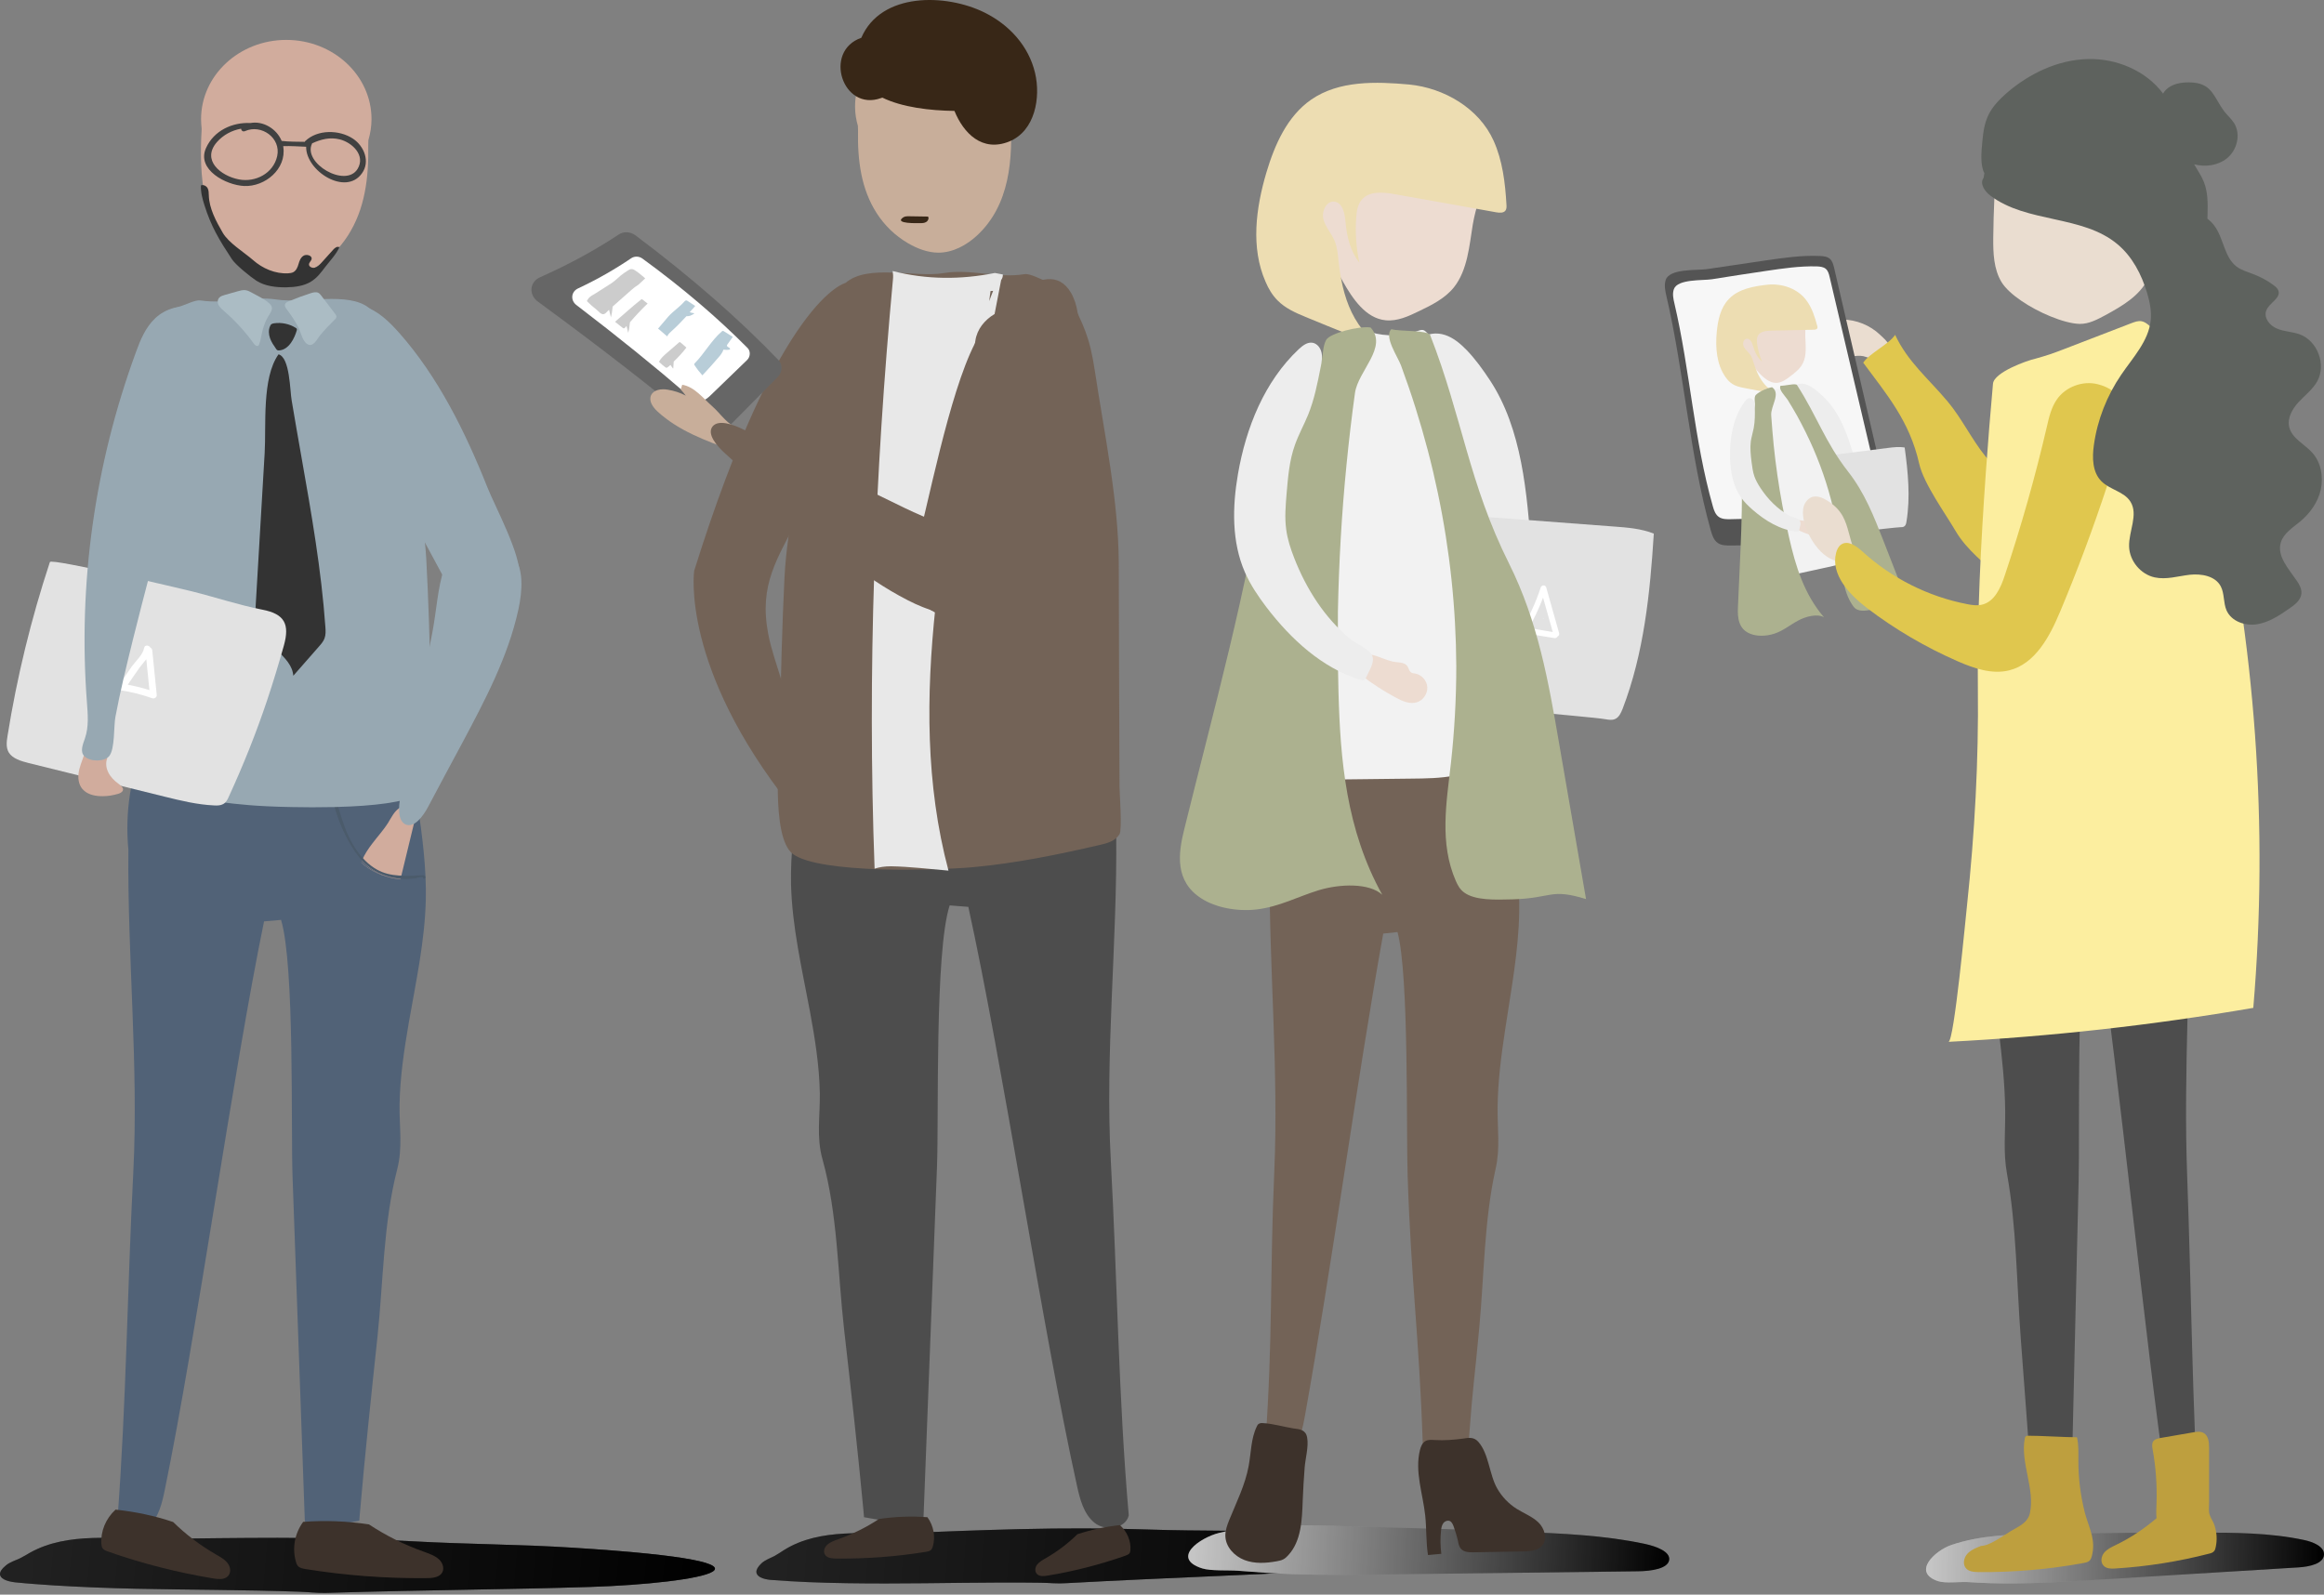<svg width="596" height="409" viewBox="0 0 596 409" fill="none" xmlns="http://www.w3.org/2000/svg">
<rect x="0" y="0" width="596" height="409" fill="#808080" stroke="none"/>
<path d="M1.005 405.072C1.77 405.493 2.88 405.722 3.799 405.837C7.167 406.182 10.535 406.411 13.941 406.641C20.869 407.062 27.835 407.33 34.801 407.483C48.733 407.789 62.703 407.751 76.634 408.249C78.931 408.325 81.189 408.593 83.447 408.555C112.612 407.713 129.491 407.713 151.422 407.024C179.209 406.143 208.68 400.823 146.829 396.958C133.625 396.116 119.655 396.077 106.412 395.35C94.7 394.699 82.95 394.432 71.199 394.432C60.98 394.432 50.761 394.585 40.542 394.699C29.863 394.853 17.501 392.747 7.664 398.259C6.784 398.757 5.942 399.292 5.062 399.713C3.837 400.288 2.536 400.632 1.464 401.551C-0.641 403.273 -0.182 404.421 1.005 405.072Z" fill="url(#paint0_linear_502_38)"/>
<path opacity="0.56" d="M1.005 405.072C1.77 405.493 2.88 405.723 3.799 405.838C7.167 406.182 10.535 406.412 13.941 406.641C20.869 407.062 27.835 407.33 34.801 407.483C48.733 407.789 62.703 407.751 76.634 408.249C78.931 408.325 81.189 408.593 83.447 408.555C112.612 407.713 129.491 407.713 151.422 407.024C179.209 406.144 208.68 400.824 146.829 396.958C133.625 396.116 119.655 396.078 106.412 395.35C94.7 394.7 82.95 394.432 71.199 394.432C60.98 394.432 50.761 394.585 40.542 394.7C29.863 394.853 17.501 392.748 7.664 398.259C6.784 398.757 5.942 399.293 5.062 399.714C3.837 400.288 2.536 400.632 1.464 401.551C-0.641 403.273 -0.182 404.421 1.005 405.072Z" fill="url(#paint1_linear_502_38)"/>
<path d="M34.189 300.544C35.566 273.255 32.658 245.43 32.926 217.949C32.007 208.419 33.5 198.735 37.251 189.779C37.48 189.205 37.748 188.669 38.208 188.248C39.662 186.909 42.111 187.636 44.025 188.325C62.435 195.061 84.136 193.453 100.901 183.961C104.23 188.439 105.149 193.913 105.991 199.233C107.331 207.806 108.747 216.38 109.129 224.991V225.03C109.206 226.867 109.244 228.742 109.206 230.579C108.976 241.334 106.642 251.898 104.804 262.5C103.618 269.389 102.585 276.355 102.47 283.359C102.393 289.1 103.312 294.306 101.857 299.932C98.298 313.749 98.298 328.791 96.805 342.876C95.198 357.994 93.59 373.074 92.289 388.23C92.251 388.843 92.174 389.417 92.136 390.029C91.294 390.221 78.166 392.9 78.166 389.915C77.132 360.558 76.061 331.202 75.027 301.807C74.568 289.445 75.601 247.688 72.08 235.938C70.626 236.052 69.171 236.206 67.717 236.32C59.718 275.169 50.264 343.258 42.264 382.107C41.576 385.513 40.695 389.226 38.169 391.407C35.643 393.627 30.897 392.976 30.132 389.57C32.39 359.946 32.658 330.283 34.189 300.544Z" fill="#516277"/>
<path d="M51.566 30.559C51.566 19.345 61.364 10.235 73.42 10.235C85.477 10.235 95.275 19.345 95.275 30.559C95.275 32.434 94.969 34.233 94.471 35.956C94.471 36.415 94.433 36.836 94.433 37.333C94.509 41.39 94.318 45.447 93.514 49.466C91.983 57.236 87.965 64.47 80.348 68.909C77.822 70.364 74.913 71.512 71.851 71.474C67.756 71.436 64.043 69.331 61.211 66.766C51.872 58.154 51.03 45.256 51.719 33.085C51.642 32.205 51.566 31.401 51.566 30.559Z" fill="#D1AC9D"/>
<path d="M83.334 68.566C82.3 69.943 81.267 71.321 79.736 72.24C77.937 73.35 75.64 73.656 73.42 73.694C70.741 73.733 67.947 73.388 65.766 72.01C64.235 71.015 60.446 67.953 59.489 66.499C56.235 61.561 54.169 58.155 52.446 52.682C51.91 50.998 51.451 49.275 51.528 47.553C52.178 47.285 52.944 47.706 53.25 48.28C53.556 48.854 53.518 49.505 53.556 50.156C53.671 53.524 55.393 56.701 57.116 59.686C58.647 62.327 62.551 64.662 64.924 66.728C67.297 68.834 70.588 70.288 73.918 70.097C74.339 70.058 74.798 70.02 75.181 69.829C75.985 69.408 76.329 68.527 76.559 67.724C76.788 66.92 77.095 66.039 77.86 65.58C78.626 65.121 80.042 65.542 79.927 66.384C79.85 66.92 79.238 67.302 79.238 67.838C79.238 68.451 80.118 68.834 80.769 68.642C81.42 68.489 81.917 67.953 82.338 67.494C83.372 66.346 84.443 65.159 85.477 64.011C85.936 63.513 86.434 63.131 87.046 63.399C86.281 65.159 84.597 66.92 83.334 68.566Z" fill="#333333"/>
<path d="M77.745 390.335C83.372 389.914 89.074 390.144 94.624 390.986C98.911 393.818 103.619 396.191 108.594 397.952C110.049 398.488 111.541 398.985 112.613 399.98C113.685 400.976 114.106 402.698 113.111 403.731C112.23 404.65 110.699 404.765 109.36 404.765C98.949 404.88 88.539 404.076 78.281 402.43C77.669 402.315 77.018 402.2 76.559 401.817C76.214 401.511 76.023 401.052 75.908 400.631C74.875 397.148 75.564 393.321 77.745 390.335Z" fill="#3D322B"/>
<path d="M29.635 387.197C34.687 387.733 39.662 388.766 44.408 390.374C47.623 393.551 51.336 396.345 55.355 398.68C56.541 399.368 57.766 400.019 58.493 401.091C59.22 402.162 59.297 403.693 58.187 404.497C57.23 405.186 55.852 405.033 54.666 404.842C45.442 403.311 36.409 401.014 27.721 397.952C27.185 397.761 26.649 397.569 26.343 397.148C26.075 396.804 26.037 396.421 25.998 396C25.769 392.785 27.108 389.494 29.635 387.197Z" fill="#3D322B"/>
<path d="M92.901 220.514C93.552 219.059 94.432 217.72 95.427 216.418C96.805 214.581 98.374 212.897 99.561 210.983C100.365 209.682 101.015 208.266 102.316 207.309C102.852 206.888 103.579 206.582 104.307 206.697C104.957 206.812 105.455 207.271 105.761 207.807C106.029 208.343 106.144 208.917 106.182 209.491L106.22 210.983C105.034 215.844 103.886 220.705 102.699 225.528C102.47 226.484 102.163 227.556 101.207 228.092C100.364 228.551 99.293 228.436 98.336 228.283C96.346 227.977 94.202 227.594 92.978 226.14C91.638 224.571 92.059 222.351 92.901 220.514Z" fill="#D1AC9D"/>
<path d="M102.7 204.285C102.164 207.002 101.973 210.6 104.078 211.48C106.259 212.36 108.479 209.413 109.819 206.887C112.766 201.337 115.713 195.788 118.699 190.276C124.44 179.483 130.296 168.422 132.937 156.365C134.008 151.466 134.353 145.763 131.597 142.472C129.875 140.405 127.272 139.716 124.746 139.257C112.23 136.999 112.996 151.275 110.852 162.374C108.135 176.344 105.418 190.315 102.7 204.285Z" fill="#97A8B2"/>
<path d="M85.477 206.964C86.664 210.753 88.156 214.466 89.993 217.872C93.4 224.073 101.208 226.484 108.556 225.489C108.633 226.025 108.442 226.905 108.442 227.249C108.288 229.087 107.944 230.924 107.408 232.723C107.025 233.947 106.528 235.21 105.38 235.938C104.078 236.78 102.318 236.741 100.71 236.588C97.916 236.359 95.084 235.938 92.481 235.057C88.922 233.833 85.783 231.766 82.989 229.469C80.884 227.747 78.932 225.833 77.593 223.575C76.291 221.355 75.679 218.867 75.258 216.38C74.722 213.279 74.531 210.103 75.028 207.002C78.281 207.041 81.879 207.041 85.477 206.964Z" fill="#516277"/>
<path d="M106.489 225.297C105.034 225.527 103.541 225.527 102.087 225.336C99.216 224.991 96.422 223.881 94.279 222.121C92.442 220.628 91.102 218.714 89.916 216.724C88.079 213.624 86.701 210.332 85.744 206.926C86.05 206.926 86.395 206.926 86.701 206.887C87.198 208.572 87.734 210.217 88.308 211.863C89.763 215.844 92.404 220.628 96.614 223.001C100.135 225.029 104.422 224.647 108.555 224.494C109.129 224.455 109.321 225.336 108.708 225.412C108.67 225.412 108.632 225.412 108.594 225.412C108.555 225.259 108.517 225.106 108.441 225.029C108.02 224.8 106.948 225.221 106.489 225.297Z" fill="#4B5B6B"/>
<path d="M89.992 217.872C88.117 214.466 86.624 210.792 85.476 206.964C85.553 206.964 85.629 206.964 85.744 206.964C86.701 210.371 88.079 213.662 89.916 216.762C91.064 218.714 92.442 220.628 94.279 222.159C96.422 223.92 99.216 225.029 102.087 225.374C103.541 225.565 105.034 225.527 106.489 225.336C106.948 225.259 108.019 224.838 108.402 225.144C108.479 225.221 108.555 225.374 108.555 225.527C101.245 226.446 93.399 224.073 89.992 217.872Z" fill="#516277"/>
<path d="M28.563 188.899C28.639 172.594 28.678 156.328 28.754 140.023C28.792 126.283 32.275 111.738 34.495 98.189C35.72 90.726 37.174 88.123 40.925 81.502C41.461 80.545 41.538 79.933 46.513 78.478C47.585 78.172 50.149 76.832 51.451 77.062C57.919 78.057 64.502 75.837 70.971 76.832C77.822 77.866 89.304 74.727 94.624 78.976C101.819 84.679 102.317 98.304 103.465 107.184C104.996 119.164 108.67 131.335 109.321 143.429C109.895 154.031 110.201 164.633 110.431 175.235C110.546 180.747 112.766 199.999 107.293 203.673C104.078 205.816 95.504 206.735 86.663 206.965C86.357 206.965 86.012 207.003 85.706 207.003C85.629 207.003 85.553 207.003 85.438 207.003C81.84 207.079 78.243 207.079 74.989 207.003C70.167 206.926 66.11 206.697 63.89 206.505C53.594 205.663 43.413 203.75 33.309 201.644C31.51 201.262 29.52 200.764 28.563 199.271C27.874 198.2 28.563 190.162 28.563 188.899Z" fill="#97A8B2"/>
<path d="M102.431 85.443C99.79 82.458 96.805 79.587 93.322 78.592C89.839 77.597 85.82 79.013 84.442 82.764C83.217 86.209 84.48 90.342 85.897 93.902C89.532 103.011 94.125 111.584 98.718 120.12C103.579 129.114 108.402 138.108 113.262 147.103C114.717 149.82 116.324 152.691 118.697 154.184C122.869 156.824 132.438 153.495 133.165 147.753C133.816 142.586 126.926 129.879 124.974 124.942C119.271 110.589 112.267 96.581 102.431 85.443Z" fill="#97A8B2"/>
<path d="M73.612 79.435C73.267 79.014 72.923 78.478 73.114 77.98C73.267 77.598 73.727 77.406 74.109 77.253C75.947 76.488 77.822 75.799 79.736 75.186C80.348 74.995 81.075 74.804 81.649 75.11C81.956 75.263 82.147 75.531 82.338 75.76C83.525 77.33 84.711 78.861 85.898 80.43C86.089 80.66 86.28 80.927 86.28 81.234C86.28 81.578 85.974 81.884 85.706 82.114C84.443 83.339 83.219 84.64 82.109 85.98C81.305 86.936 80.348 89.233 78.779 88.238C77.554 87.472 77.133 85.138 76.521 83.951C75.717 82.42 74.722 80.889 73.612 79.435Z" fill="#ABBCC4"/>
<path d="M67.182 85.367C66.952 86.362 66.837 87.357 66.454 88.314C66.416 88.429 66.34 88.582 66.225 88.658C65.842 88.926 65.344 88.505 65.115 88.161C62.971 85.175 60.445 82.381 57.575 79.894C57.001 79.396 56.426 78.898 56.082 78.286C55.738 77.635 55.738 76.832 56.273 76.296C56.618 75.951 57.154 75.798 57.651 75.645C58.723 75.339 59.833 75.033 60.905 74.727C61.555 74.535 62.244 74.344 62.933 74.42C63.546 74.497 64.12 74.803 64.656 75.109C65.957 75.875 69.631 77.444 69.746 78.975C69.823 79.855 68.674 81.157 68.33 81.999C67.794 83.07 67.45 84.219 67.182 85.367Z" fill="#ABBCC4"/>
<path d="M76.099 84.754C76.137 84.601 76.175 84.486 76.099 84.333C76.061 84.218 75.946 84.142 75.793 84.065C74.224 83.07 72.195 82.649 70.319 82.917C70.09 82.955 69.86 82.993 69.669 83.108C69.439 83.261 69.324 83.453 69.248 83.682C68.827 84.639 68.903 85.749 69.248 86.744C69.592 87.739 70.205 88.62 70.817 89.5C70.894 89.615 70.97 89.73 71.123 89.806C71.238 89.883 71.391 89.883 71.544 89.883C74.147 89.73 75.563 86.629 76.099 84.754Z" fill="#333333"/>
<path d="M77.287 117.097C79.851 131.603 82.415 146.185 83.449 160.844C83.525 161.839 83.564 162.835 83.219 163.753C82.913 164.557 82.339 165.207 81.765 165.858C79.583 168.346 77.401 170.834 75.22 173.322C74.837 168.193 67.68 165.475 65.957 160.538C65.383 158.854 65.46 157.055 65.575 155.295C66.34 142.281 67.106 129.268 67.871 116.255C68.292 109.174 67.106 96.927 71.431 90.879C74.378 91.683 74.339 100.18 74.799 102.706C75.603 107.528 76.445 112.313 77.287 117.097Z" fill="#333333"/>
<path d="M12.794 144.156C7.971 158.777 4.335 173.704 1.924 188.784C1.694 190.2 1.503 191.769 2.268 193.032C3.263 194.602 5.407 195.214 7.359 195.712C18.956 198.582 30.553 201.453 42.188 204.323C46.36 205.357 50.609 206.39 54.934 206.581C55.699 206.62 56.541 206.62 57.23 206.237C57.996 205.816 58.378 205.05 58.684 204.323C62.397 196.247 65.689 188.018 68.483 179.675C70.052 175.005 71.468 170.298 72.808 165.552C74.3 160.155 73.076 157.476 67.258 156.366C61.211 155.179 55.278 153.189 49.307 151.696C46.245 150.931 13.138 143.123 12.794 144.156Z" fill="#E2E2E2"/>
<path d="M32.85 170.565C32.773 170.489 32.696 170.412 32.62 170.335C32.773 170.373 32.85 170.45 32.85 170.565Z" fill="white"/>
<path d="M31.05 177.072C33.806 177.493 36.447 178.182 39.088 179.101C39.585 179.292 40.274 178.794 40.198 178.259C39.815 174.431 39.432 170.642 39.05 166.815C39.011 166.47 38.82 166.241 38.552 166.087C38.169 165.437 37.097 165.322 36.944 166.241C36.676 167.886 34.724 169.647 33.768 170.987C32.658 172.556 31.586 174.202 30.476 175.809C30.247 176.192 30.514 176.996 31.05 177.072ZM37.519 169.073C37.786 171.714 38.054 174.355 38.322 176.996C36.485 176.421 34.648 175.962 32.773 175.618C33.768 174.125 34.801 172.632 35.834 171.178C36.332 170.489 36.983 169.8 37.519 169.073Z" fill="white"/>
<path d="M20.142 198.39C20.334 196.783 21.023 195.29 21.52 193.759C21.712 193.147 21.903 192.496 22.362 191.96C23.013 191.233 24.161 190.851 25.195 191.08C26.228 191.31 27.07 192.075 27.262 192.994L27.491 194.525C27.032 195.711 27.223 197.013 27.797 198.161C28.372 199.309 29.328 200.266 30.4 201.031C31.012 201.491 31.74 202.065 31.51 202.715C31.357 203.213 30.744 203.481 30.209 203.634C28.984 203.979 27.721 204.208 26.458 204.208C24.697 204.246 22.783 203.902 21.559 202.792C20.296 201.72 19.951 199.998 20.142 198.39Z" fill="#D1AC9D"/>
<path d="M34.036 164.25C39.892 140.827 46.36 117.518 53.326 94.362C54.13 91.644 54.972 88.889 54.704 86.095C54.436 83.301 52.867 80.468 49.996 79.244C46.628 77.828 42.418 79.167 39.854 81.578C37.289 83.99 35.988 87.205 34.84 90.381C24.276 119.202 19.989 149.821 22.286 180.058C22.516 183.158 22.822 186.373 21.788 189.358C21.253 190.928 20.41 192.841 21.712 194.028C23.243 195.444 26.802 195.367 27.989 193.951C29.52 192.076 29.137 186.258 29.596 183.885C30.821 177.34 32.429 170.795 34.036 164.25Z" fill="#97A8B2"/>
<path d="M90.528 35.572C87.007 33.238 81.419 33.161 78.281 36.185C78.204 36.223 78.166 36.3 78.166 36.376C76.214 36.338 74.186 36.376 72.234 36.147C70.971 33.046 67.487 30.941 64.234 31.554C59.603 31.324 54.857 33.467 52.829 37.984C50.341 43.533 58.034 47.514 62.627 47.705C67.947 47.935 73.497 43.38 72.655 37.678C72.655 37.601 72.616 37.563 72.616 37.486C74.568 37.41 76.558 37.563 78.51 37.639C78.434 43.878 88.653 50.346 92.825 44.452C95.007 41.428 93.361 37.448 90.528 35.572ZM61.287 46.021C56.618 45.141 51.604 41.084 55.623 36.453C57.23 34.615 59.45 33.429 61.823 33.008C61.861 33.467 62.282 33.888 62.856 33.62C66.99 31.783 72.119 35.343 71.085 40.05C70.09 44.49 65.497 46.825 61.287 46.021ZM91.715 43.304C88.653 48.356 77.515 41.811 80.041 36.797V36.759C82.338 35.725 84.596 35.113 87.199 35.764C90.376 36.606 93.782 39.859 91.715 43.304Z" fill="#414141"/>
<path d="M250.321 43.909C251.163 46.665 252.005 49.421 252.541 52.291C252.77 53.478 254.416 53.095 254.34 51.947C254.11 49.076 253.957 46.167 253.497 43.335C253.153 41.268 249.708 41.996 250.321 43.909Z" fill="#666666"/>
<path d="M237.232 52.598C238.38 53.708 239.719 54.511 241.059 55.354C242.245 56.081 243.394 56.923 244.772 57.191C245.422 57.306 245.92 56.464 245.614 55.928C245.039 54.856 244.044 54.09 243.126 53.325C241.901 52.292 240.676 51.105 239.222 50.34C237.844 49.612 235.93 51.297 237.232 52.598Z" fill="#666666"/>
<path d="M194.977 404.529C195.742 404.95 196.776 405.141 197.618 405.218C200.833 405.485 204.048 405.639 207.263 405.792C213.885 406.06 220.506 406.136 227.127 406.136C240.37 406.136 253.651 405.753 266.894 405.945C269.076 405.983 271.219 406.213 273.401 406.06C301.149 404.567 317.186 404.146 338.007 402.959C364.455 401.428 392.357 395.419 333.491 393.008C320.899 392.472 307.656 392.74 295.026 392.319C283.85 391.936 272.674 391.936 261.497 392.204C251.776 392.434 242.054 392.817 232.333 393.2C222.19 393.582 210.363 391.783 201.139 397.524C200.335 398.022 199.532 398.596 198.69 399.055C197.541 399.668 196.278 400.051 195.283 400.969C193.37 402.768 193.829 403.916 194.977 404.529Z" fill="url(#paint2_linear_502_38)"/>
<path opacity="0.56" d="M194.977 404.529C195.743 404.95 196.776 405.141 197.618 405.218C200.833 405.485 204.049 405.639 207.264 405.792C213.885 406.06 220.506 406.136 227.128 406.136C240.371 406.136 253.652 405.753 266.894 405.945C269.076 405.983 271.22 406.213 273.401 406.06C301.15 404.567 317.187 404.146 338.008 402.959C364.455 401.428 392.357 395.419 333.492 393.008C320.899 392.472 307.657 392.74 295.026 392.319C283.85 391.936 272.674 391.936 261.498 392.204C251.776 392.434 242.055 392.817 232.333 393.2C222.19 393.582 210.364 391.783 201.14 397.524C200.336 398.022 199.532 398.596 198.69 399.055C197.542 399.668 196.279 400.051 195.284 400.969C193.37 402.768 193.829 403.916 194.977 404.529Z" fill="url(#paint3_linear_502_38)"/>
<path d="M216.832 72.577C216.832 72.577 199.953 76.251 178.022 146.408C178.022 146.408 174.424 171.095 202.862 206.805V186.787C202.862 179.247 198.422 170.061 197.006 162.56C194.595 149.776 199.341 143.384 204.929 132.361C208.948 124.439 212.967 116.478 216.832 108.478C216.832 108.517 225.099 85.514 216.832 72.577Z" fill="#736357"/>
<path d="M138.485 71.122C135.806 72.309 135.538 75.6 137.95 77.361C153.948 89.073 167.574 99.675 179.171 109.358C180.587 110.545 182.271 111.77 184.185 111.234C185.409 110.889 186.443 109.894 187.361 108.937L199.494 96.651C200.643 95.465 200.757 93.551 199.724 92.441C189.811 82.107 177.716 71.429 162.981 60.367C161.68 59.41 159.957 59.296 158.694 60.138C152.647 64.156 145.872 67.831 138.485 71.122Z" fill="#666666"/>
<path d="M148.207 73.993C146.446 74.835 146.255 77.055 147.824 78.241C158.503 86.394 167.956 94.048 176.338 101.282C177.372 102.201 178.635 103.158 180.051 102.813C180.969 102.583 181.735 101.895 182.424 101.206L191.571 92.364C192.452 91.522 192.528 90.068 191.725 89.264C184.146 81.609 175.228 73.954 164.78 66.338C163.899 65.687 162.713 65.649 161.833 66.261C157.661 69.094 153.106 71.696 148.207 73.993Z" fill="white"/>
<path d="M162.942 69.4C162.636 69.209 162.291 68.979 161.909 69.017C161.564 69.017 161.258 69.209 160.99 69.4C160.378 69.783 159.765 70.204 159.191 70.663C158.617 71.16 158.081 71.696 157.469 72.156C157.01 72.538 156.512 72.845 156.014 73.151C154.904 73.878 153.794 74.567 152.646 75.294C151.957 75.715 151.421 75.945 150.962 76.481C150.809 76.672 150.656 76.902 150.503 77.208C151.268 78.012 152.11 78.739 152.991 79.428C153.488 79.811 154.139 80.729 154.828 80.576C155.249 80.499 155.67 79.964 155.976 79.657C156.053 79.581 156.129 79.543 156.206 79.466C156.359 80.117 156.512 80.767 156.665 81.38C156.895 80.576 157.01 79.734 157.086 78.892C157.086 78.815 157.086 78.701 157.124 78.624C157.239 78.509 157.392 78.394 157.507 78.279C158.961 77.016 160.416 75.715 161.832 74.452C162.406 73.954 162.904 73.534 163.554 73.151C163.784 73.036 165.43 71.39 165.468 71.39C164.664 70.74 163.861 69.974 162.942 69.4Z" fill="#CCCCCC"/>
<path d="M178.099 80.347C177.678 80.308 177.257 80.194 176.874 80.079C177.334 79.543 177.831 79.045 178.29 78.471C177.64 78.05 176.951 77.591 176.3 77.17C176.224 77.093 176.109 77.055 175.994 77.055C175.764 77.055 175.573 77.246 175.42 77.438C174.233 78.778 172.549 79.887 171.363 81.227C170.406 82.337 170.138 82.643 168.76 84.289C169.296 84.672 170.597 85.897 171.133 86.279C171.286 85.782 171.707 85.399 172.09 85.055C173.468 83.83 174.769 82.49 176.032 81.112C176.338 81.112 176.645 81.074 176.951 80.997C177.372 80.844 177.755 80.653 178.099 80.347Z" fill="#B8CDD8"/>
<path d="M166.081 77.858C165.66 77.514 165.238 77.208 164.817 76.863C164.741 76.825 164.703 76.748 164.626 76.748C164.511 76.748 164.396 76.825 164.32 76.901C162.138 78.624 159.88 80.691 157.737 82.528C158.081 82.834 159.306 83.791 159.651 84.059C159.727 84.135 159.842 84.212 159.957 84.212C160.148 84.212 160.301 84.059 160.416 83.906C160.493 83.791 160.569 83.714 160.684 83.638C160.837 84.212 160.952 84.786 161.105 85.36C161.335 84.556 161.449 83.752 161.526 82.91C161.526 82.834 161.526 82.757 161.564 82.642C163.019 80.958 164.511 79.351 166.081 77.858Z" fill="#CCCCCC"/>
<path d="M176.032 89.149C175.534 88.728 175.037 88.307 174.539 87.848C174.463 87.81 174.386 87.733 174.309 87.733C174.233 87.733 174.156 87.81 174.118 87.848C173.084 88.728 172.051 89.609 171.018 90.527C170.252 91.178 169.487 91.867 168.989 92.785C169.525 93.321 170.061 93.781 170.635 94.201C170.712 94.278 170.788 94.316 170.903 94.316C171.018 94.316 171.132 94.278 171.209 94.201C171.477 94.048 171.707 93.819 171.936 93.589C172.128 93.857 172.281 94.087 172.472 94.355C172.51 94.431 172.587 94.508 172.663 94.469C172.702 93.895 172.74 93.321 172.778 92.747C173.927 91.637 175.036 90.451 176.032 89.149Z" fill="#CCCCCC"/>
<path d="M186.596 88.269C187.055 87.657 187.515 87.006 187.936 86.394C187.17 85.896 186.366 85.437 185.601 84.94C185.524 84.901 185.448 84.863 185.371 84.863C185.294 84.863 185.18 84.94 185.103 85.016C182.462 87.274 180.663 90.642 178.175 93.168C178.099 93.245 178.022 93.322 178.022 93.436C178.022 93.513 178.061 93.59 178.099 93.628C178.711 94.585 179.4 95.465 180.127 96.269C181.544 94.776 182.922 93.245 184.261 91.676C184.759 91.102 185.295 90.451 185.524 89.686C186.098 89.762 186.634 89.762 187.208 89.647C187.285 89.379 187.055 89.188 186.825 89.073C186.596 88.958 186.366 88.805 186.443 88.499C186.481 88.422 186.519 88.346 186.596 88.269Z" fill="#B8CDD8"/>
<path d="M284.883 297.935C283.352 270.148 286.567 241.787 286.261 213.847C287.256 204.163 285.649 194.289 281.515 185.179C281.247 184.605 280.98 184.031 280.482 183.61C278.913 182.27 276.195 182.998 274.09 183.687C253.958 190.538 230.228 188.93 211.895 179.247C208.259 183.801 207.225 189.389 206.345 194.824C204.891 203.551 203.321 212.277 202.939 221.042V221.08C202.862 222.956 202.824 224.87 202.862 226.745C203.13 237.691 205.656 248.446 207.685 259.24C208.986 266.282 210.134 273.363 210.249 280.482C210.325 286.3 209.33 291.658 210.938 297.361C214.842 311.407 214.842 326.755 216.488 341.108C218.248 356.494 219.971 371.881 221.425 387.305C221.463 387.917 221.54 388.53 221.578 389.142C222.535 389.333 236.849 392.089 236.849 389.027C237.998 359.135 239.146 329.205 240.294 299.313C240.792 286.721 239.682 244.198 243.547 232.218C245.155 232.333 246.724 232.486 248.332 232.601C257.058 272.176 267.431 341.491 276.195 381.066C276.961 384.549 277.918 388.3 280.673 390.558C283.467 392.816 288.634 392.166 289.476 388.683C286.835 358.408 286.529 328.171 284.883 297.935Z" fill="#4D4D4D"/>
<path d="M259.317 27.337C259.317 17.041 250.361 8.698 239.3 8.698C228.239 8.698 219.282 17.041 219.282 27.337C219.282 29.059 219.55 30.705 220.01 32.274C220.01 32.695 220.048 33.078 220.048 33.537C219.971 37.25 220.163 41.001 220.89 44.637C222.306 51.756 225.98 58.377 232.946 62.434C235.281 63.774 237.922 64.807 240.716 64.807C244.467 64.769 247.873 62.855 250.476 60.482C259.049 52.598 259.777 40.771 259.164 29.633C259.241 28.868 259.317 28.141 259.317 27.337Z" fill="#C8AE9A"/>
<path d="M237.845 389.142C233.711 388.836 229.501 388.989 225.406 389.602C222.229 391.707 218.784 393.429 215.11 394.73C214.038 395.113 212.928 395.496 212.124 396.223C211.321 396.95 211.014 398.213 211.742 398.979C212.392 399.668 213.502 399.744 214.536 399.744C222.229 399.821 229.884 399.247 237.462 398.022C237.921 397.945 238.38 397.869 238.725 397.563C238.993 397.333 239.108 397.027 239.222 396.682C239.95 394.195 239.452 391.362 237.845 389.142Z" fill="#3D322B"/>
<path d="M287.219 391.171C283.506 391.554 279.832 392.357 276.311 393.506C273.938 395.84 271.22 397.907 268.235 399.629C267.355 400.127 266.474 400.625 265.9 401.39C265.365 402.156 265.326 403.304 266.13 403.878C266.819 404.375 267.852 404.261 268.733 404.107C275.507 402.998 282.167 401.275 288.597 399.017C288.98 398.864 289.4 398.711 289.63 398.443C289.822 398.213 289.86 397.907 289.898 397.601C290.089 395.304 289.094 392.893 287.219 391.171Z" fill="#3D322B"/>
<path d="M287.104 201.79C287.027 182.653 286.951 163.516 286.912 144.379C286.836 128.266 283.2 111.157 280.788 95.197C279.487 86.432 277.918 83.37 273.937 75.562C273.363 74.452 273.287 73.687 268.005 72.003C266.857 71.62 264.139 70.089 262.723 70.319C255.834 71.467 248.83 68.864 241.979 70.051C234.707 71.275 222.497 67.601 216.832 72.577C209.178 79.313 208.642 95.273 207.417 105.722C205.771 119.807 201.867 134.122 201.178 148.283C200.566 160.722 200.26 173.199 200.03 185.639C199.915 192.145 197.542 214.727 203.36 219.052C206.766 221.578 215.914 222.611 225.291 222.956C225.635 222.956 225.98 222.994 226.324 222.994C226.401 222.994 226.516 222.994 226.592 222.994C230.42 223.109 234.247 223.071 237.73 222.994C242.859 222.879 247.184 222.65 249.519 222.42C260.465 221.425 271.296 219.205 282.052 216.717C283.965 216.296 286.07 215.684 287.104 213.961C287.831 212.737 287.104 203.283 287.104 201.79Z" fill="#736357"/>
<path d="M250.131 87.427C250.552 84.442 252.503 82.069 255.068 80.538C255.642 77.629 256.178 74.72 256.752 71.811C256.828 71.697 256.905 71.62 256.943 71.505C257.135 71.161 257.211 70.778 257.173 70.395C256.484 70.242 255.795 70.127 255.144 70.013C246.533 71.735 237.691 71.773 228.926 69.515C229.041 70.204 229.08 70.931 229.003 71.659C224.334 121.912 222.42 172.358 224.295 222.803C225.559 222.382 226.936 222.191 228.506 222.191C233.29 222.267 238.265 222.88 243.241 223.301C231.453 178.941 243.854 132.4 250.131 87.427ZM254.034 74.644C254.264 74.644 254.455 74.606 254.685 74.606C254.34 75.486 253.996 76.366 253.69 77.246C253.767 76.404 253.919 75.524 254.034 74.644Z" fill="#E8E8E8"/>
<path d="M265.441 18.687C263.795 11.759 258.819 6.363 252.504 3.224C242.629 -1.675 225.942 -2.058 220.889 9.692C211.015 13.137 216.105 28.715 225.942 25.155C226.057 25.117 226.171 25.079 226.286 25.04C231.376 27.528 238.496 28.37 244.773 28.447C247.107 34.188 251.891 39.087 258.819 36.293C265.479 33.575 266.933 24.964 265.441 18.687Z" fill="#382717"/>
<path d="M175.879 101.474C174.424 100.709 172.855 100.211 171.209 99.943C169.64 99.675 167.65 99.905 166.961 101.398C166.31 102.89 167.458 104.46 168.607 105.531C173.965 110.469 180.969 113.033 187.82 115.521C187.017 116.86 188.165 116.363 189.619 109.894C186.672 109.206 184.95 106.22 182.692 104.23C180.28 102.125 178.137 99.216 174.96 98.68C174.845 99.101 174.692 99.484 174.577 99.905C175.037 100.402 175.458 100.938 175.879 101.474Z" fill="#C8AE9A"/>
<path d="M190.576 110.125C187.859 108.785 184.185 107.56 182.73 109.397C181.238 111.311 183.764 114.335 186.06 116.401C191.074 120.956 196.126 125.472 201.14 130.027C210.938 138.868 220.966 147.901 232.87 153.987C237.73 156.474 243.548 158.503 247.682 156.704C250.246 155.594 251.624 153.221 252.734 150.848C258.284 139.136 243.165 135.73 232.181 130.372C218.325 123.635 204.432 116.861 190.576 110.125Z" fill="#736357"/>
<path d="M276.693 85.744C276.732 82.07 276.464 78.204 274.665 75.104C268.273 64.157 253.308 81.649 250.016 88.079C243.318 101.169 238.037 129.453 234.439 142.811C233.712 145.49 232.984 148.322 233.712 150.925C234.975 155.518 243.893 160.532 248.141 157.661C251.93 155.097 265.364 129.568 267.163 125.281C272.368 112.727 276.464 99.408 276.693 85.744Z" fill="#736357"/>
<path d="M235.969 57.23C236.505 57.23 237.079 57.23 237.539 56.924C237.998 56.656 238.304 56.005 237.998 55.546C236.352 55.508 234.745 55.508 233.099 55.469C232.601 55.469 232.027 55.469 231.606 55.775C229.157 57.459 235.472 57.23 235.969 57.23Z" fill="#382717"/>
<path d="M331.596 403.755C339.381 404.004 347.166 403.932 354.952 403.826C376.671 403.541 398.391 403.293 420.111 403.008C423.488 402.973 427.861 402.333 428.074 400.022C428.287 397.96 424.839 396.645 421.924 396.005C411.509 393.766 400.56 393.304 389.753 392.877C373.863 392.273 357.938 391.775 342.048 391.348C332.13 391.1 321.927 390.886 312.685 393.161C307.637 394.405 300.243 399.667 308.277 402.262C310.516 402.973 314.995 402.688 317.413 402.866C322.141 403.257 326.833 403.577 331.596 403.755Z" fill="url(#paint4_linear_502_38)"/>
<path opacity="0.22" d="M331.596 403.755C339.381 404.004 347.166 403.932 354.952 403.826C376.671 403.541 398.391 403.293 420.111 403.008C423.488 402.973 427.861 402.333 428.074 400.022C428.287 397.96 424.839 396.645 421.924 396.005C411.509 393.766 400.56 393.304 389.753 392.877C373.863 392.273 357.938 391.775 342.048 391.348C332.13 391.1 321.927 390.886 312.685 393.161C307.637 394.405 300.243 399.667 308.277 402.262C310.516 402.973 314.995 402.688 317.413 402.866C322.141 403.257 326.833 403.577 331.596 403.755Z" fill="url(#paint5_linear_502_38)"/>
<path d="M375.32 124.666C370.912 115.814 367.357 106.607 363.803 97.4C362.487 93.952 361.563 89.509 364.265 86.985C365.9 85.456 368.459 85.207 370.592 85.918C372.725 86.629 374.503 88.122 376.067 89.722C378.377 92.104 380.297 94.805 382.11 97.543C390.322 110.02 391.637 126.514 392.703 141.409C393.485 152.536 391.708 164.338 396.471 174.433C394.694 175.109 392.881 175.784 391.104 176.46C390.677 176.602 390.215 176.78 389.788 176.566C389.362 176.353 389.22 175.855 389.077 175.393C386.909 167.146 385.345 158.828 382.537 150.652C379.657 142.298 379.195 132.664 375.32 124.666Z" fill="#EDEDED"/>
<path d="M411.651 184.458C412.504 184.6 413.392 184.778 414.174 184.422C415.205 183.996 415.703 182.858 416.129 181.792C421.604 167.537 423.168 152.109 424.128 136.859C420.893 135.579 417.338 135.295 413.89 135.046C404.47 134.335 395.014 133.624 385.594 132.913C380.048 132.487 374.432 132.095 368.957 133.126C368.317 148.625 367.642 164.089 367.002 179.588C366.931 180.548 407.989 183.783 411.651 184.458Z" fill="#E2E2E2"/>
<path d="M395.688 158.65C395.76 158.65 395.867 158.615 395.938 158.543C395.795 158.543 395.724 158.579 395.688 158.65Z" fill="white"/>
<path d="M390.784 162.276C393.379 162.809 396.009 163.271 398.64 163.662C399.031 163.733 399.315 163.484 399.458 163.235C399.742 163.093 399.955 162.809 399.849 162.418C398.747 158.507 397.645 154.597 396.543 150.687C396.33 149.94 395.334 150.011 395.121 150.687C393.912 154.384 392.312 157.868 390.357 161.245C390.108 161.565 390.286 162.169 390.784 162.276ZM395.725 153.282C396.543 156.232 397.396 159.147 398.214 162.098C396.152 161.778 394.126 161.422 392.099 161.031C393.521 158.507 394.73 155.948 395.725 153.282Z" fill="white"/>
<path d="M372.868 73.69C370.593 76.534 367.18 78.24 363.909 79.804C361.208 81.12 358.364 82.435 355.378 82.15C350.224 81.653 346.882 76.605 344.323 72.09C340.483 65.301 336.537 58.155 336.466 50.37C336.36 43.296 339.701 36.258 345.211 31.85C350.721 27.442 358.329 25.771 365.189 27.406C373.437 29.397 383.035 35.191 380.973 44.754C380.048 49.091 378.449 53.179 377.702 57.587C376.813 62.99 376.387 69.246 372.868 73.69Z" fill="#EDDCD1"/>
<path d="M383.034 36.08C385.344 41.199 386.02 46.922 386.34 52.538C386.375 53.036 386.376 53.605 386.091 53.996C385.593 54.671 384.562 54.6 383.745 54.458C375.036 52.894 366.362 51.33 357.653 49.801C354.702 49.268 351.147 48.948 349.228 51.223C348.161 52.467 347.912 54.209 347.806 55.844C347.521 59.719 347.806 63.594 348.623 67.398C346.313 64.447 345.388 60.679 345.068 56.946C344.891 54.813 344.357 52.005 342.225 51.721C340.127 51.472 338.848 54.28 339.416 56.306C339.985 58.368 341.549 59.968 342.331 61.923C342.936 63.452 343.078 65.123 343.255 66.758C343.753 71.379 344.642 76 346.668 80.159C348.694 84.319 351.929 88.051 356.159 89.935C352.676 88.549 349.228 87.127 345.744 85.74C342.082 84.283 338.456 82.79 334.83 81.297C332.235 80.231 329.605 79.057 327.65 77.067C326.299 75.716 325.304 74.045 324.557 72.268C320.718 63.523 322.069 53.392 324.771 44.256C326.903 37.111 330.103 29.823 336.253 25.557C343.398 20.616 352.818 20.901 361.456 21.683C370.308 22.571 379.266 27.726 383.034 36.08Z" fill="#EDDDB2"/>
<path d="M326.797 300.38C327.934 274.501 325.446 248.088 325.588 222.067C324.806 213.038 326.051 203.831 329.179 195.335C329.357 194.802 329.57 194.268 329.961 193.877C331.169 192.633 333.231 193.273 334.866 193.949C350.294 200.312 368.53 198.783 382.572 189.754C385.345 193.984 386.162 199.21 386.873 204.222C388.011 212.363 389.22 220.467 389.54 228.644V228.679C389.611 230.421 389.646 232.198 389.611 233.94C389.433 244.143 387.478 254.167 385.985 264.227C384.989 270.768 384.136 277.38 384.065 284.028C383.994 289.467 384.776 294.408 383.567 299.74C380.617 312.857 380.617 327.112 379.373 340.478C378.058 354.804 377.809 354.342 376.742 368.703C376.707 369.272 376.671 369.841 376.6 370.41C375.889 370.587 364.869 373.147 364.869 370.303C363.945 342.469 361.919 329.387 360.994 301.553C360.603 289.822 361.385 250.221 358.399 239.059C357.191 239.166 355.947 239.308 354.738 239.45C348.09 276.314 341.336 326.081 334.689 362.945C334.12 366.179 333.409 369.699 331.276 371.796C329.143 373.894 325.162 373.325 324.522 370.09C326.477 341.936 325.588 328.569 326.797 300.38Z" fill="#736357"/>
<path d="M356.552 109.025C356.588 109.025 356.659 109.06 356.694 109.06C356.623 109.06 356.588 109.025 356.552 109.025Z" fill="white"/>
<path d="M356.266 108.953C356.302 108.953 356.302 108.989 356.337 108.989C356.302 108.953 356.266 108.953 356.266 108.953Z" fill="white"/>
<path d="M356.373 108.989C356.337 108.989 356.337 108.953 356.337 108.953C356.408 108.989 356.48 108.989 356.551 109.024C356.48 109.024 356.444 109.024 356.373 108.989Z" fill="#1D4360"/>
<path d="M323.206 192.42C329.179 181.72 332.236 169.207 330.636 157.014C329.427 147.843 325.695 138.529 328.148 129.607C329.427 124.985 332.271 120.968 334.76 116.88C340.447 107.496 344.358 97.044 346.277 86.238C346.384 85.669 346.49 85.1 346.881 84.709C347.699 83.892 349.085 84.354 350.152 84.745C353.956 86.202 358.221 86.38 362.132 85.349C364.371 84.745 364.904 83.892 366.291 85.776C367.464 87.375 368.033 90.077 368.744 91.926C371.943 100.244 374.751 108.811 375.427 117.734C375.782 122.213 375.604 126.763 376.92 131.064C377.986 134.583 380.012 137.676 381.683 140.982C387.655 152.962 388.402 166.826 392.845 179.481C393.556 181.543 394.409 183.569 394.623 185.737C394.836 187.906 394.374 190.252 392.81 191.78C391.708 192.882 390.179 193.416 388.722 193.913C386.589 194.66 384.42 195.442 382.288 196.188C379.302 197.255 376.316 198.286 373.223 198.89C369.455 199.637 365.58 199.672 361.705 199.708C354.595 199.779 347.521 199.885 340.412 199.956C336.359 199.992 332.342 200.063 328.29 199.743C325.588 199.53 322.211 198.463 321.998 195.762C321.962 194.624 322.602 193.487 323.206 192.42Z" fill="#F2F2F2"/>
<path d="M367.925 369.344C367.108 369.308 366.255 369.202 365.544 369.628C364.762 370.09 364.37 371.015 364.157 371.903C362.771 377.413 364.904 383.101 365.508 388.753C365.863 392.095 365.686 395.507 366.219 398.849C367.357 398.742 368.494 398.636 369.632 398.529C369.383 396.538 369.347 394.548 369.561 392.557C369.632 391.917 369.738 391.277 370.094 390.744C370.449 390.211 371.16 389.891 371.765 390.104C372.298 390.317 372.547 390.886 372.76 391.419C373.222 392.664 373.613 393.943 373.897 395.223C374.04 395.934 374.182 396.716 374.679 397.249C375.426 398.102 376.741 398.173 377.914 398.138C382.145 398.067 386.375 397.996 390.569 397.925C392.382 397.889 394.409 397.747 395.546 396.361C396.933 394.654 396.08 391.953 394.515 390.46C392.916 388.931 390.783 388.149 388.934 386.976C386.908 385.696 385.202 383.919 383.993 381.821C381.931 378.267 381.86 372.899 379.123 369.806C377.985 368.526 376.706 368.74 375.142 368.988C372.76 369.308 370.378 369.486 367.925 369.344Z" fill="#3D322B"/>
<path d="M323.882 365.006C323.491 364.971 323.1 365.006 322.78 365.22C322.567 365.362 322.425 365.611 322.318 365.86C320.79 368.988 320.861 372.614 320.221 376.026C319.332 380.861 317.092 385.304 315.244 389.855C314.711 391.17 314.213 392.556 314.249 393.978C314.32 396.751 316.559 399.133 319.154 400.128C321.749 401.123 324.664 400.946 327.401 400.448C327.97 400.341 328.539 400.235 329.037 399.986C329.57 399.737 329.996 399.31 330.387 398.884C333.729 395.258 333.907 389.855 334.085 384.913C334.191 382.07 334.369 379.261 334.582 376.453C334.76 374.071 335.649 371.05 335.222 368.703C334.867 366.713 333.374 366.571 331.632 366.357C329.037 365.931 326.513 365.149 323.882 365.006Z" fill="#3D322B"/>
<path d="M343.256 177.313C343.718 194.945 345.246 212.861 354.489 229.497C351.147 226.405 343.576 226.689 338.208 228.324C332.84 229.96 328.077 232.59 322.211 233.266C317.163 233.834 311.724 232.768 308.134 230.457C301.202 226.049 302.162 218.904 303.69 212.754C311.298 181.898 319.936 151.078 324.557 120.009C325.482 113.895 326.335 107.567 330.992 102.164C333.729 99 337.746 96.192 338.848 92.637C339.416 90.824 339.168 88.94 340.092 87.198C341.016 85.456 348.659 83.537 351.503 83.999C356.017 89.047 348.268 95.125 347.486 100.813C346.633 106.963 345.922 113.077 345.317 119.227C344.073 131.74 343.362 144.288 343.113 156.837C343.078 163.662 343.078 170.487 343.256 177.313Z" fill="#ACB18F"/>
<path d="M372.085 195.834C370.947 205.894 369.099 216.238 373.364 225.978C373.826 227.009 374.36 228.076 375.462 228.893C378.305 230.991 383.46 230.777 387.868 230.671C398.177 230.386 397.466 227.756 406.744 230.6C404.434 217.234 402.123 203.867 399.812 190.501C397.146 175.002 394.444 159.432 387.015 144.573C376.635 123.813 375.035 107.105 366.788 85.99C366.255 84.603 358.932 85.065 356.834 84.425C354.808 86.274 358.505 91.535 359.323 93.81C360.638 97.401 361.882 100.991 363.02 104.617C365.295 111.833 367.215 119.121 368.743 126.443C371.836 141.16 373.4 156.02 373.471 170.879C373.471 179.161 373.009 187.515 372.085 195.834Z" fill="#ACB18F"/>
<path d="M358.008 169.812C359.11 169.918 360.354 169.989 360.958 170.914C361.278 171.411 361.35 172.087 361.847 172.442C362.167 172.691 362.594 172.691 362.985 172.762C364.62 173.082 365.971 174.611 366.042 176.281C366.113 177.952 364.975 179.623 363.376 180.121C361.563 180.689 359.608 179.836 357.937 178.912C354.809 177.241 351.858 175.322 349.05 173.153C348.73 172.904 348.41 172.655 348.268 172.3C347.486 170.558 348.73 167.963 350.507 167.821C352.605 167.679 355.697 169.634 358.008 169.812Z" fill="#EDDCD1"/>
<path d="M346.277 163.876C339.701 158.472 335.008 151.043 331.916 143.151C330.991 140.769 330.174 138.317 329.854 135.793C329.427 132.7 329.712 129.607 329.961 126.515C330.316 122.32 330.672 118.054 332.094 114.108C333.018 111.478 334.404 108.989 335.47 106.394C337.07 102.448 337.888 98.254 338.705 94.095C338.954 92.886 339.168 91.642 338.919 90.469C338.67 89.26 337.817 88.123 336.608 87.909C335.293 87.696 334.084 88.62 333.089 89.544C324.273 97.827 319.545 109.665 317.483 121.573C316.026 129.998 315.848 138.956 319.26 146.777C320.682 150.012 322.673 152.962 324.806 155.771C331.062 163.947 339.025 171.305 348.837 174.362C349.192 174.469 349.583 174.576 349.868 174.398C350.152 174.256 350.259 173.936 350.401 173.651C351.041 172.123 352.676 169.848 351.894 168.141C351.183 166.542 347.593 164.978 346.277 163.876Z" fill="#EDEDED"/>
<path d="M516.262 406.136C522.697 406.101 529.166 405.71 535.601 405.319C553.552 404.217 571.504 403.115 589.492 402.013C592.3 401.835 595.89 401.053 595.997 398.742C596.104 396.68 593.224 395.472 590.807 394.974C582.133 393.126 573.069 393.09 564.11 393.09C550.958 393.09 537.769 393.197 524.616 393.374C516.405 393.481 507.944 393.694 500.372 396.289C496.249 397.711 490.241 403.257 496.995 405.532C498.844 406.172 502.576 405.674 504.567 405.781C508.406 406.03 512.352 406.172 516.262 406.136Z" fill="url(#paint6_linear_502_38)"/>
<path opacity="0.22" d="M516.263 406.136C522.697 406.101 529.167 405.71 535.601 405.319C553.553 404.217 571.504 403.115 589.492 402.013C592.3 401.835 595.891 401.053 595.997 398.742C596.104 396.681 593.224 395.472 590.807 394.974C582.133 393.126 573.069 393.09 564.111 393.09C550.958 393.09 537.769 393.197 524.616 393.375C516.405 393.481 507.944 393.695 500.373 396.29C496.249 397.712 490.241 403.257 496.996 405.532C498.844 406.172 502.577 405.674 504.567 405.781C508.407 406.03 512.352 406.172 516.263 406.136Z" fill="url(#paint7_linear_502_38)"/>
<path d="M484.909 89.651C484.695 88.336 483.7 87.305 482.705 86.38C482.207 85.918 481.674 85.421 481.141 84.994C478.332 82.79 474.671 81.688 471.08 82.008C470.049 82.115 468.983 82.328 468.237 83.004C467.632 83.572 467.277 84.354 467.135 85.172C467.099 85.35 467.063 85.563 467.135 85.741C467.277 86.416 468.094 86.665 468.77 86.772C469.481 86.878 470.227 87.02 470.796 87.447C471.365 87.874 471.72 88.727 471.365 89.331C471.187 89.615 470.903 89.829 470.831 90.149C470.725 90.682 471.258 91.144 471.791 91.322C473.747 91.962 475.879 90.931 477.87 91.357C478.474 91.499 479.079 91.748 479.683 91.926C480.287 92.068 480.963 92.139 481.532 91.819C482.1 91.748 482.705 91.642 483.273 91.499C483.842 91.357 484.482 91.144 484.767 90.646C484.944 90.362 484.98 90.006 484.909 89.651Z" fill="#EADDD0"/>
<path d="M452.596 66.829C457.253 66.154 461.98 65.443 466.708 65.656C467.632 65.692 468.628 65.798 469.303 66.403C469.943 66.971 470.157 67.86 470.37 68.713C475.204 89.473 480.003 110.233 484.838 130.994C484.909 131.349 485.016 131.704 484.944 132.06C484.802 132.878 483.985 133.34 483.274 133.695C471.187 139.561 457.252 139.809 443.851 139.916C442.678 139.916 441.433 139.916 440.509 139.241C439.478 138.53 439.087 137.25 438.732 136.041C433.257 116.454 431.978 95.907 427.392 76.072C427.072 74.685 426.717 73.192 427.179 71.806C428.174 68.82 435.142 69.388 437.701 69.033C442.642 68.322 447.619 67.576 452.596 66.829Z" fill="#545454"/>
<path d="M452.844 69.495C457.146 68.855 461.518 68.215 465.855 68.322C466.708 68.358 467.632 68.429 468.237 68.962C468.805 69.46 469.019 70.206 469.197 70.953C473.427 88.94 477.657 106.927 481.887 124.95C481.958 125.235 482.029 125.555 481.958 125.875C481.816 126.586 481.07 127.012 480.394 127.332C469.196 132.558 456.328 132.913 443.957 133.162C442.891 133.197 441.753 133.197 440.865 132.629C439.94 132.024 439.549 130.887 439.265 129.856C434.431 112.864 433.435 95.054 429.418 77.849C429.134 76.64 428.849 75.361 429.276 74.152C430.236 71.521 436.634 71.984 438.981 71.628C443.637 70.882 448.259 70.171 452.844 69.495Z" fill="#F7F7F7"/>
<path d="M460.807 136.042C460.914 136.22 461.092 136.362 461.234 136.468C461.625 136.717 462.051 136.86 462.514 136.824C462.976 136.788 463.402 136.611 463.687 136.291C464.575 135.26 464.22 133.482 462.691 133.376C461.554 133.305 460.132 134.94 460.807 136.042Z" fill="#F7F7F7"/>
<path d="M509.188 117.059C505.598 112.615 503.145 107.354 499.484 102.982C494.542 97.081 489.281 92.851 486.011 85.883C484.482 88.265 479.364 90.647 477.835 93.028C483.772 101.098 489.708 107.888 492.196 118.979C493.369 124.098 498.915 131.74 501.581 136.291C503.003 138.708 504.923 140.805 506.949 142.76C511.321 146.991 516.511 150.688 522.483 151.754C531.548 153.354 540.4 147.382 540.222 137.677C540.044 128.968 528.242 129.785 522.27 127.084C517.187 124.809 512.637 121.36 509.188 117.059Z" fill="#E0C74E"/>
<path d="M525.79 81.12C528.633 82.293 531.371 83.039 533.361 83.075C535.708 83.11 537.876 81.937 539.938 80.835C544.168 78.525 548.612 75.965 550.78 71.664C552.024 69.14 552.344 66.26 552.593 63.452C553.197 56.378 553.482 49.304 553.411 42.194C553.375 38.568 553.197 34.694 551.171 31.672C547.794 26.553 540.791 25.664 534.641 25.309C528.598 24.953 522.199 24.669 516.831 27.513C511.25 30.499 512.53 34.907 512.104 40.381C511.57 47.242 511.25 54.139 511.179 60.999C511.144 64.91 511.286 69.033 513.312 72.375C515.267 75.538 520.671 79.022 525.79 81.12Z" fill="#EADDD0"/>
<path d="M560.91 301.589C559.915 274.856 561.87 247.626 561.657 220.717C562.261 211.403 561.23 201.912 558.635 193.131C558.458 192.598 558.315 192.029 557.995 191.603C557 190.323 555.329 190.998 554.014 191.674C541.466 198.286 526.606 196.757 515.124 187.479C512.849 191.851 512.21 197.255 511.676 202.445C510.788 210.834 509.828 219.224 509.579 227.684V227.72C509.543 229.532 509.508 231.345 509.543 233.158C509.721 243.681 511.321 254.025 512.6 264.405C513.418 271.159 514.165 277.985 514.236 284.81C514.307 290.426 513.702 295.545 514.698 301.02C517.151 314.528 517.186 329.245 518.217 343.073C519.355 357.861 520.457 372.649 521.381 387.473C521.416 388.077 521.452 388.646 521.487 389.25C522.092 389.464 531.05 392.059 531.05 389.108C531.725 360.35 532.401 331.591 533.076 302.833C533.361 290.746 532.614 249.866 534.996 238.313C535.991 238.455 536.986 238.562 537.982 238.704C543.492 276.74 550.104 343.393 555.614 381.43C556.111 384.771 556.68 388.397 558.422 390.566C560.164 392.734 563.399 392.094 563.932 388.788C562.19 359.71 561.977 330.667 560.91 301.589Z" fill="#4D4D4D"/>
<path d="M534.961 389.003C534.854 388.683 534.783 388.327 534.676 388.007C533.574 383.671 533.006 379.191 533.006 374.712C533.006 372.686 533.112 370.624 532.65 368.634C530.055 368.669 522.768 368.207 520.173 368.243C519.959 368.243 519.711 368.243 519.533 368.385C519.355 368.527 519.284 368.811 519.249 369.025C518.111 375.21 521.95 382 520.564 388.15C519.995 390.602 517.72 391.491 515.623 392.735C513.81 393.837 510.219 396.503 508.051 396.503C506.807 397.001 505.492 397.499 504.567 398.494C503.643 399.489 503.288 401.125 504.141 402.191C504.887 403.115 506.238 403.187 507.411 403.222C516.44 403.293 525.505 402.511 534.392 400.876C534.925 400.769 535.494 400.663 535.885 400.272C536.205 399.952 536.347 399.525 536.454 399.134C537.485 395.188 535.992 392.415 534.961 389.003Z" fill="#BE9F3E"/>
<path d="M567.95 391.313C567.665 390.353 567.025 389.535 566.706 388.611C566.35 387.651 566.528 386.443 566.528 385.412C566.528 380.719 566.528 376.062 566.528 371.37C566.528 369.948 566.386 368.277 565.177 367.566C564.359 367.069 563.293 367.211 562.369 367.389C559.631 367.851 556.859 368.348 554.122 368.811C553.411 368.953 552.593 369.095 552.202 369.699C551.811 370.304 551.917 371.086 552.06 371.797C552.877 376.311 553.197 380.897 553.055 385.447C553.019 386.762 552.913 388.078 553.055 389.393C549.891 392.095 546.407 394.441 542.639 396.254C541.537 396.787 540.4 397.32 539.618 398.245C538.836 399.204 538.622 400.697 539.475 401.586C540.222 402.368 541.431 402.368 542.462 402.297C550.567 401.799 558.672 400.52 566.528 398.493C566.99 398.387 567.488 398.245 567.808 397.853C568.056 397.569 568.163 397.178 568.234 396.787C568.625 395.01 568.518 393.09 567.95 391.313Z" fill="#BE9F3E"/>
<path d="M525.753 90.86C526.927 90.469 528.1 90.007 529.237 89.58C535.032 87.341 540.826 85.101 546.585 82.897C547.438 82.577 548.362 82.222 549.251 82.399C549.962 82.541 550.531 82.968 551.099 83.43C561.942 92.139 564.892 106.323 567.878 119.227C578.436 164.836 581.813 211.937 577.867 258.505C552.024 262.949 525.931 265.864 499.697 267.214C501.154 267.143 504.105 235.257 504.46 232.128C506.415 213.714 507.446 195.158 507.233 176.638C507.02 158.046 507.979 139.49 509.295 120.934C509.828 113.433 510.432 105.932 511.108 98.432C511.356 95.481 519.852 92.46 521.985 91.997C523.301 91.642 524.545 91.251 525.753 90.86Z" fill="#FCEE9F"/>
<path d="M467.562 113.859C465.038 110.624 462.834 107.176 460.595 103.692C459.777 102.377 459.03 100.671 459.919 99.391C460.452 98.645 461.483 98.325 462.407 98.431C463.332 98.538 464.185 99 464.967 99.533C466.104 100.315 467.1 101.24 468.095 102.235C472.468 106.643 474.387 113.255 476.058 119.227C477.302 123.706 477.551 128.647 480.324 132.38C479.648 132.806 478.973 133.233 478.298 133.66C478.155 133.766 477.942 133.873 477.764 133.802C477.586 133.766 477.48 133.553 477.373 133.375C475.809 130.176 474.494 126.941 472.645 123.848C470.797 120.685 469.801 116.81 467.562 113.859Z" fill="#EDEDED"/>
<path d="M487.326 135.223C487.681 135.223 488.073 135.223 488.357 135.01C488.748 134.761 488.855 134.228 488.926 133.766C489.957 127.509 489.317 121.075 488.463 114.783C487.042 114.534 485.584 114.712 484.127 114.89C480.216 115.387 476.306 115.885 472.396 116.383C470.085 116.667 467.774 116.987 465.642 117.84C466.672 124.203 467.703 130.566 468.699 136.93C468.77 137.356 485.797 135.259 487.326 135.223Z" fill="#E2E2E2"/>
<path d="M462.3 93.277C461.589 94.628 460.344 95.588 459.136 96.512C458.14 97.258 457.11 98.04 455.865 98.183C453.733 98.396 451.955 96.618 450.533 94.983C448.4 92.53 446.196 89.935 445.521 86.772C444.881 83.892 445.663 80.764 447.547 78.489C449.431 76.249 452.382 74.898 455.332 75.005C458.851 75.147 463.259 76.676 463.224 80.764C463.224 82.612 462.904 84.425 462.975 86.274C463.046 88.585 463.402 91.18 462.3 93.277Z" fill="#EDDCD1"/>
<path d="M463.331 77.138C464.717 79.022 465.428 81.297 466.033 83.573C466.104 83.786 466.139 83.999 466.068 84.177C465.926 84.497 465.499 84.568 465.144 84.568C461.482 84.639 457.785 84.746 454.124 84.817C452.88 84.852 451.422 84.995 450.818 86.097C450.498 86.701 450.533 87.412 450.605 88.087C450.818 89.687 451.245 91.251 451.884 92.744C450.711 91.749 450 90.256 449.574 88.763C449.325 87.909 448.863 86.807 447.974 86.879C447.085 86.95 446.801 88.194 447.228 88.976C447.619 89.758 448.401 90.291 448.898 91.038C449.289 91.606 449.467 92.282 449.68 92.922C450.249 94.77 450.996 96.583 452.169 98.112C453.342 99.64 454.977 100.884 456.861 101.311C455.333 101.027 453.804 100.742 452.275 100.458C450.676 100.174 449.041 99.854 447.441 99.534C446.303 99.32 445.13 99.072 444.17 98.396C443.495 97.969 442.962 97.365 442.5 96.69C440.225 93.455 439.905 89.189 440.26 85.243C440.545 82.151 441.22 78.916 443.388 76.676C445.877 74.081 449.751 73.406 453.342 73.015C457.039 72.659 461.091 74.01 463.331 77.138Z" fill="#EDDDB2"/>
<path d="M451.919 145.817C453.448 140.947 453.661 135.615 451.99 130.78C450.746 127.154 448.436 123.67 448.72 119.831C448.862 117.841 449.68 115.956 450.355 114.072C451.884 109.771 452.63 105.185 452.524 100.635C452.524 100.386 452.524 100.138 452.63 99.96C452.879 99.569 453.483 99.64 453.981 99.711C455.652 99.995 457.394 99.711 458.922 98.964C459.776 98.538 459.918 98.147 460.664 98.787C461.269 99.356 461.731 100.386 462.157 101.097C464.148 104.226 465.997 107.496 467.027 111.051C467.525 112.828 467.845 114.712 468.734 116.348C469.48 117.698 470.547 118.8 471.506 119.973C474.955 124.346 476.377 129.962 479.256 134.726C479.718 135.508 480.216 136.255 480.5 137.143C480.785 137.996 480.785 138.992 480.251 139.774C479.896 140.307 479.327 140.662 478.758 140.982C477.941 141.48 477.123 141.942 476.341 142.44C475.204 143.115 474.101 143.791 472.893 144.288C471.4 144.893 469.836 145.248 468.272 145.568C465.392 146.208 462.513 146.812 459.633 147.452C457.998 147.808 456.363 148.163 454.692 148.376C453.555 148.519 452.097 148.376 451.813 147.274C451.599 146.812 451.777 146.315 451.919 145.817Z" fill="#F2F2F2"/>
<path d="M458.852 137.996C460.487 145.141 462.62 152.322 467.774 158.33C466.139 157.334 463.082 158.081 461.056 159.218C458.994 160.32 457.288 161.813 454.942 162.56C452.915 163.2 450.64 163.235 448.969 162.595C445.77 161.387 445.592 158.365 445.699 155.77C446.232 142.546 447.192 129.287 446.481 116.24C446.339 113.681 446.161 111.015 447.619 108.42C448.472 106.891 449.858 105.434 450.036 103.905C450.107 103.123 449.858 102.377 450.107 101.595C450.356 100.813 453.306 99.391 454.479 99.32C456.754 100.99 454.088 104.119 454.231 106.5C454.408 109.06 454.622 111.619 454.87 114.179C455.404 119.369 456.15 124.559 457.11 129.678C457.643 132.45 458.212 135.223 458.852 137.996Z" fill="#ACB18F"/>
<path d="M472.147 143.151C472.503 147.346 472.645 151.718 475.169 155.344C475.453 155.735 475.738 156.126 476.271 156.339C477.622 156.979 479.684 156.446 481.461 156.019C485.62 155.06 485.122 154.029 489.139 154.42C487.078 149.159 485.051 143.897 482.99 138.636C480.608 132.558 478.226 126.408 473.96 120.969C468.024 113.362 465.962 106.679 460.843 98.751C460.523 98.218 457.573 99.036 456.648 98.929C455.973 99.853 457.928 101.702 458.461 102.555C459.314 103.906 460.096 105.292 460.879 106.643C462.407 109.416 463.794 112.224 465.038 115.068C467.526 120.827 469.41 126.728 470.654 132.771C471.33 136.219 471.828 139.667 472.147 143.151Z" fill="#ACB18F"/>
<path d="M464.255 133.695C464.717 133.624 465.215 133.589 465.535 133.908C465.712 134.086 465.784 134.371 466.032 134.477C466.175 134.548 466.352 134.513 466.53 134.513C467.241 134.513 467.881 135.01 468.059 135.686C468.236 136.361 467.881 137.143 467.276 137.463C466.565 137.854 465.712 137.641 464.966 137.428C463.544 137.001 462.193 136.468 460.878 135.828C460.736 135.757 460.593 135.686 460.487 135.544C460.025 134.904 460.309 133.731 461.02 133.517C461.873 133.269 463.295 133.837 464.255 133.695Z" fill="#EDDCD1"/>
<path d="M458.959 132.273C455.831 130.602 453.307 127.971 451.387 125.021C450.818 124.132 450.285 123.208 449.93 122.213C449.503 121.004 449.361 119.689 449.183 118.409C448.97 116.667 448.792 114.89 449.005 113.183C449.183 112.046 449.538 110.908 449.752 109.771C450.072 108.029 450.072 106.252 450.036 104.474C450.036 103.976 450.036 103.443 449.823 102.981C449.61 102.519 449.183 102.128 448.65 102.128C448.081 102.163 447.69 102.626 447.37 103.088C444.455 107.211 443.531 112.401 443.673 117.449C443.78 121.004 444.455 124.665 446.481 127.58C447.335 128.789 448.401 129.82 449.503 130.78C452.738 133.588 456.577 135.934 460.843 136.361C460.985 136.361 461.163 136.396 461.269 136.29C461.376 136.219 461.412 136.076 461.412 135.934C461.554 135.259 462.016 134.192 461.554 133.553C461.198 132.948 459.599 132.593 458.959 132.273Z" fill="#EDEDED"/>
<path d="M474.137 136.646C473.746 135.189 473.32 133.731 472.573 132.38C471.614 130.638 470.085 129.252 468.378 128.257C467.312 127.617 466.032 127.119 464.824 127.439C463.757 127.759 462.975 128.719 462.62 129.75C462.264 130.816 462.335 131.954 462.513 133.056C463.295 137.641 467.881 145.071 473.391 143.862C474.351 143.649 475.417 143.08 475.524 142.085C475.559 141.729 475.453 141.374 475.382 141.018C474.955 139.596 474.528 138.139 474.137 136.646Z" fill="#EADDD0"/>
<path d="M528.313 156.908C525.647 163.272 521.95 170.275 515.231 171.945C510.859 173.012 506.273 171.448 502.114 169.635C493.831 166.009 485.975 161.423 478.795 155.949C474.244 152.465 469.481 147.381 470.867 141.836C471.081 140.983 471.472 140.13 472.218 139.632C473.96 138.494 476.128 140.094 477.657 141.48C485.122 148.306 494.542 153.034 504.496 154.953C505.74 155.202 507.055 155.38 508.264 155.095C511.499 154.349 513.099 150.759 514.13 147.595C518.324 135.082 521.914 122.391 524.9 109.558C525.469 107.07 526.038 104.546 527.495 102.449C529.735 99.214 534.107 97.579 537.947 98.538C550.424 101.702 542.995 116.526 540.506 124.24C536.88 135.26 532.828 146.173 528.313 156.908Z" fill="#E0C74E"/>
<path d="M593.01 116.135C591.019 113.895 587.784 112.473 587.073 109.523C586.54 107.212 587.891 104.866 589.49 103.124C591.126 101.382 593.081 99.889 594.254 97.827C596.636 93.561 594.361 87.412 589.739 85.741C587.855 85.065 585.793 85.065 583.945 84.283C582.096 83.537 580.461 81.511 581.208 79.626C581.954 77.671 584.976 76.498 584.301 74.543C584.087 73.974 583.625 73.548 583.127 73.192C581.528 71.984 579.75 71.024 577.866 70.313C576.409 69.744 574.845 69.318 573.601 68.393C570.366 65.941 570.295 61.07 567.842 57.836C567.344 57.16 566.74 56.591 566.1 56.094C566.135 55.738 566.135 55.383 566.135 55.027C566.206 52.219 566.242 49.34 565.211 46.709C564.607 45.145 563.612 43.758 562.794 42.301C562.758 42.265 562.758 42.194 562.723 42.159C565.567 42.87 568.73 42.479 571.041 40.666C573.707 38.568 574.738 34.48 572.961 31.601C572.25 30.463 571.219 29.61 570.401 28.544C567.842 25.131 567.415 21.612 562.51 21.185C559.666 20.936 556.289 21.399 554.724 23.994C550.352 18.128 542.816 14.964 535.493 15.142C527.779 15.32 520.42 18.839 514.59 23.887C512.777 25.487 511.036 27.264 509.969 29.433C508.903 31.601 508.583 34.018 508.37 36.4C508.156 38.746 507.765 42.265 508.903 44.434L508.69 45.642C507.623 47.1 509.009 49.126 510.467 50.193C519.816 57.267 534.035 55.098 543.029 62.635C546.833 65.798 549.214 70.384 550.636 75.147C551.312 77.423 551.809 79.804 551.561 82.186C550.992 87.518 547.01 91.677 543.989 96.121C540.327 101.489 537.875 107.71 536.986 114.144C536.524 117.379 536.595 121.111 538.906 123.422C541.074 125.626 544.735 126.052 546.371 128.683C548.432 131.989 545.908 136.255 546.015 140.165C546.122 143.862 548.966 147.31 552.591 148.092C555.542 148.732 558.564 147.772 561.55 147.417C564.536 147.097 568.091 147.701 569.512 150.367C570.508 152.251 570.152 154.598 571.006 156.553C572.25 159.397 575.804 160.605 578.862 160.108C581.919 159.61 584.585 157.833 587.144 156.055C588.531 155.095 590.024 153.958 590.202 152.287C590.308 151.114 589.739 149.976 589.064 149.017C586.967 145.924 583.838 142.653 584.94 139.099C585.651 136.752 587.998 135.331 589.882 133.766C592.441 131.634 594.467 128.79 595.178 125.555C595.889 122.213 595.214 118.587 593.01 116.135Z" fill="#5E625E"/>
<defs>
<linearGradient id="paint0_linear_502_38" x1="0.794" y1="394.657" x2="182.597" y2="410.809" gradientUnits="userSpaceOnUse">
<stop stop-color="#4D4D4D"/>
<stop offset="1"/>
</linearGradient>
<linearGradient id="paint1_linear_502_38" x1="0.794" y1="394.657" x2="182.597" y2="410.81" gradientUnits="userSpaceOnUse">
<stop/>
<stop offset="1"/>
</linearGradient>
<linearGradient id="paint2_linear_502_38" x1="194.619" y1="394.121" x2="367.782" y2="406.081" gradientUnits="userSpaceOnUse">
<stop stop-color="#4D4D4D"/>
<stop offset="1"/>
</linearGradient>
<linearGradient id="paint3_linear_502_38" x1="194.62" y1="394.121" x2="367.782" y2="406.081" gradientUnits="userSpaceOnUse">
<stop/>
<stop offset="1"/>
</linearGradient>
<linearGradient id="paint4_linear_502_38" x1="304.88" y1="395.65" x2="427.988" y2="401.529" gradientUnits="userSpaceOnUse">
<stop stop-color="white"/>
<stop offset="1"/>
</linearGradient>
<linearGradient id="paint5_linear_502_38" x1="304.88" y1="395.65" x2="427.988" y2="401.529" gradientUnits="userSpaceOnUse">
<stop/>
<stop offset="1"/>
</linearGradient>
<linearGradient id="paint6_linear_502_38" x1="493.944" y1="399.068" x2="595.953" y2="400.256" gradientUnits="userSpaceOnUse">
<stop stop-color="white"/>
<stop offset="1"/>
</linearGradient>
<linearGradient id="paint7_linear_502_38" x1="493.945" y1="399.069" x2="595.954" y2="400.257" gradientUnits="userSpaceOnUse">
<stop/>
<stop offset="1"/>
</linearGradient>
</defs>
</svg>
